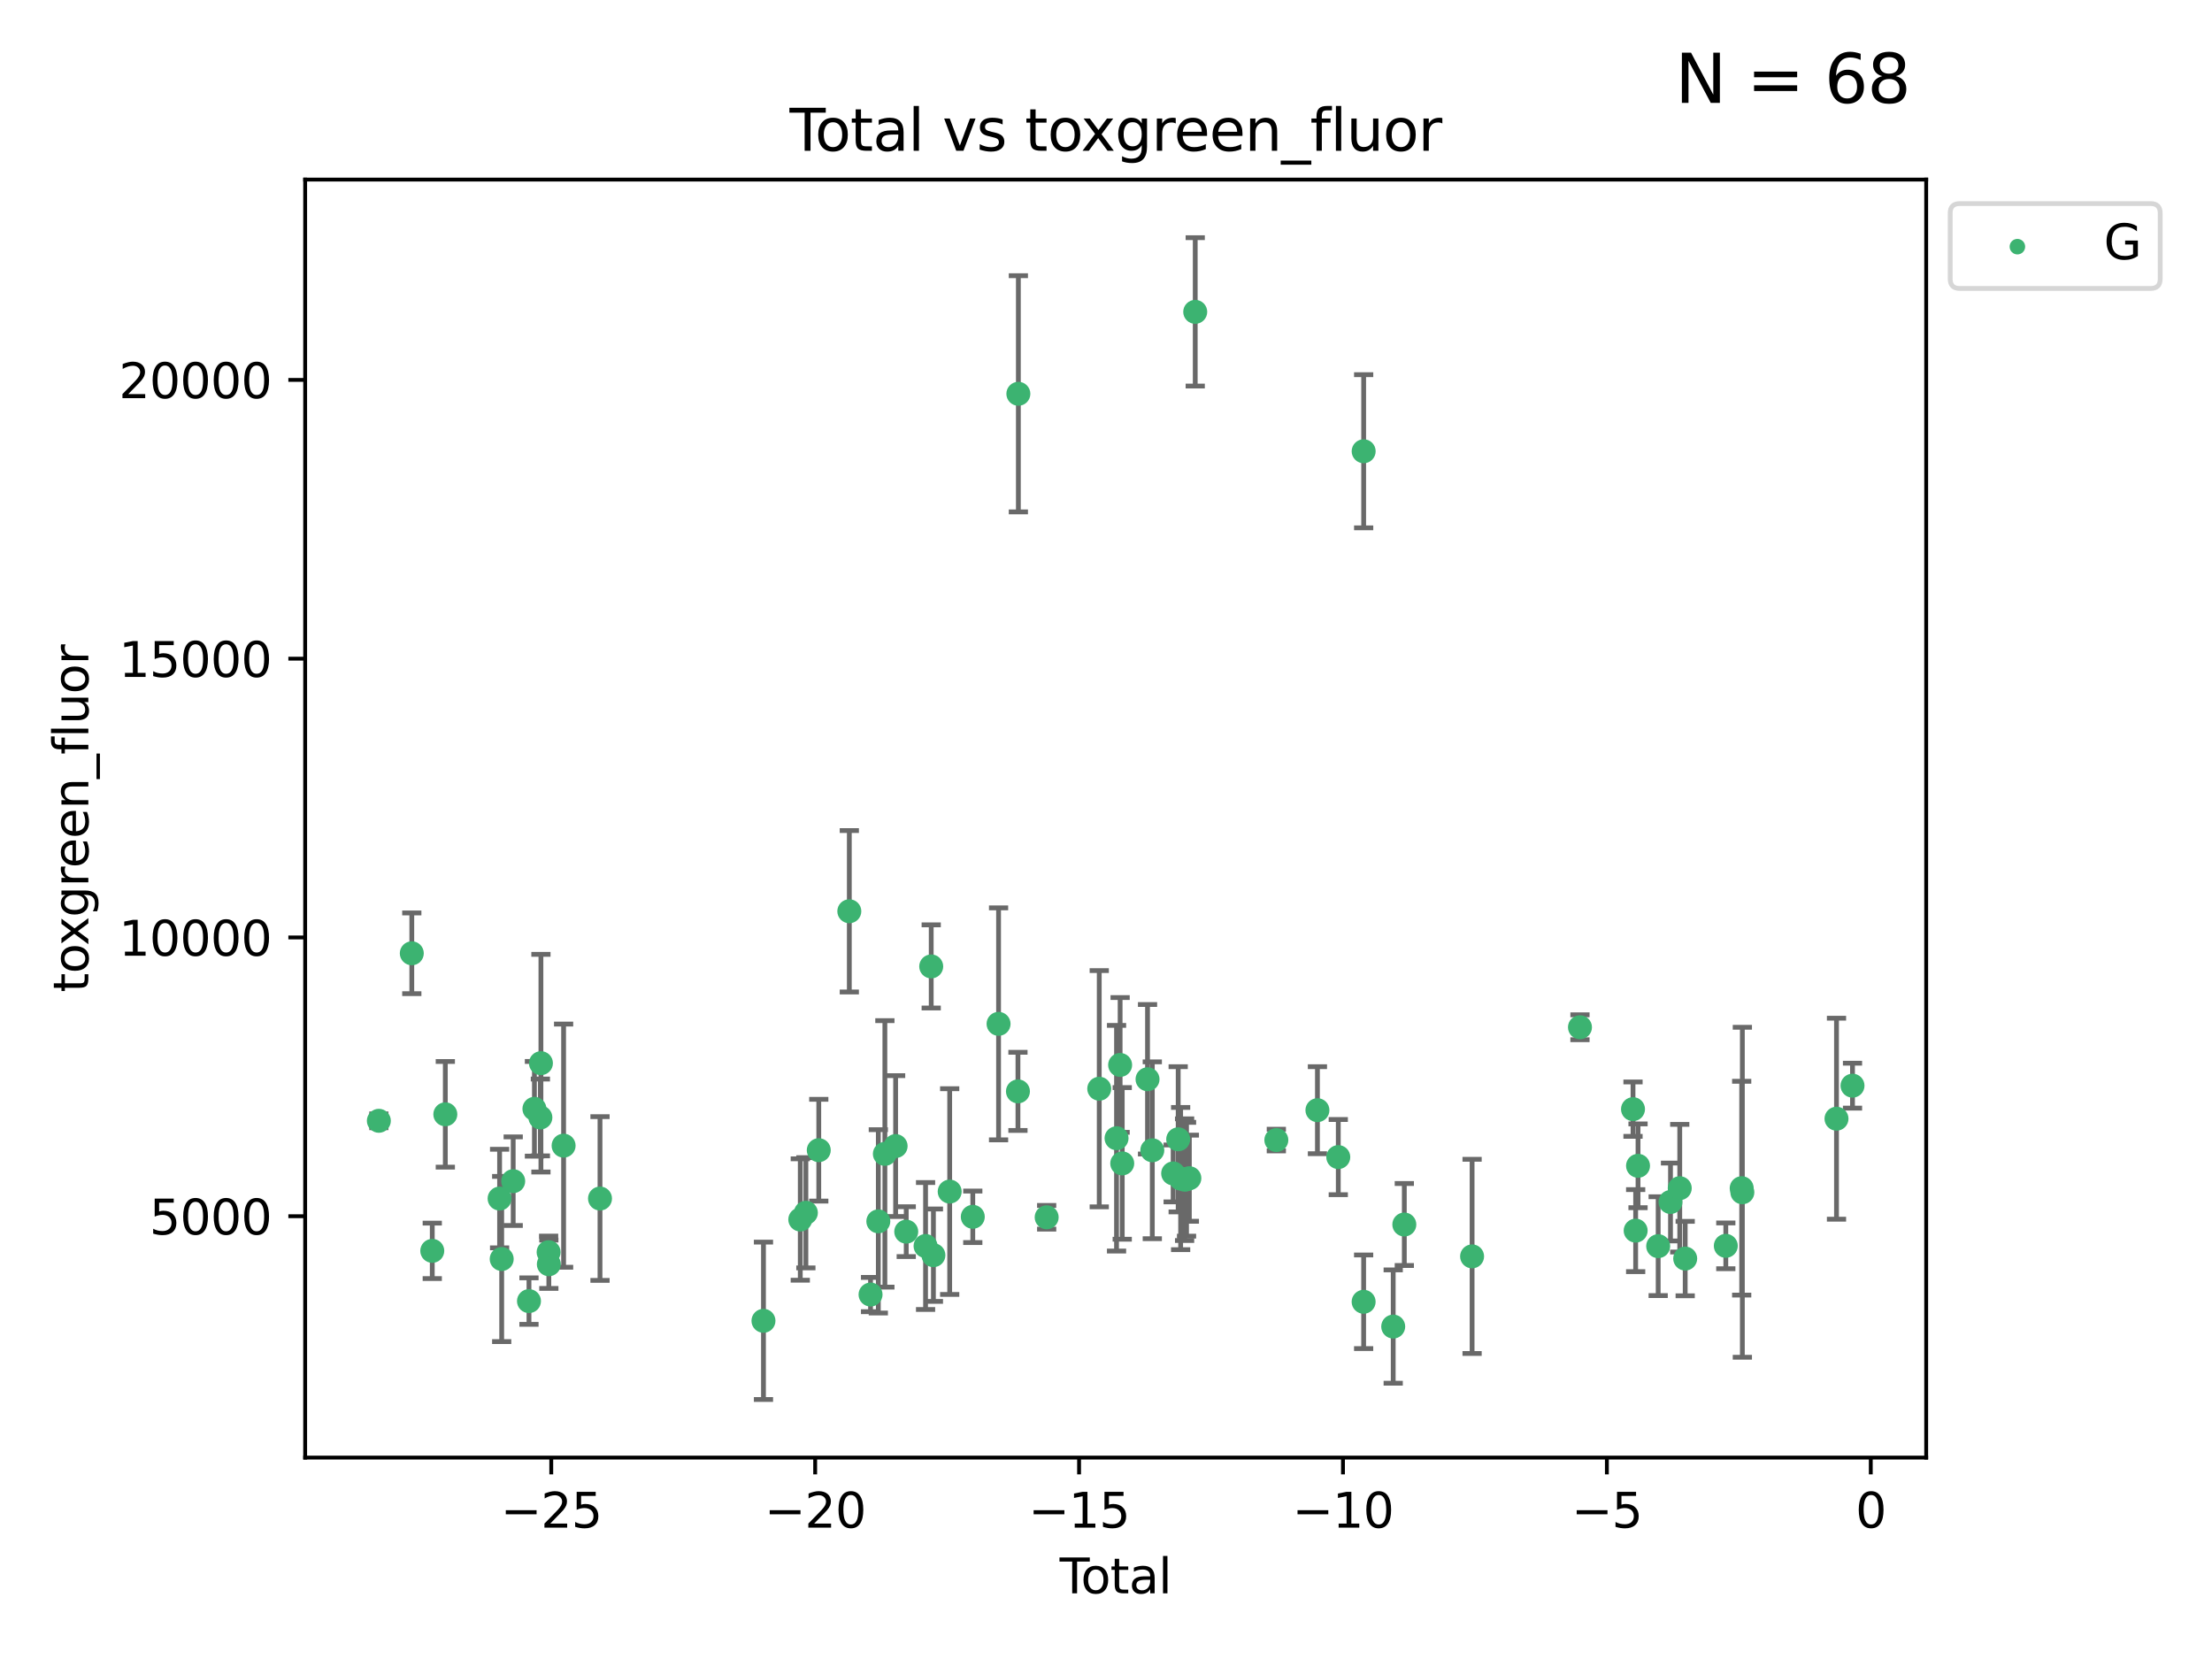 <?xml version="1.0" encoding="utf-8" standalone="no"?>
<!DOCTYPE svg PUBLIC "-//W3C//DTD SVG 1.1//EN"
  "http://www.w3.org/Graphics/SVG/1.1/DTD/svg11.dtd">
<svg xmlns:xlink="http://www.w3.org/1999/xlink" width="460.8pt" height="345.6pt" viewBox="0 0 460.8 345.6" xmlns="http://www.w3.org/2000/svg" version="1.1">
 <defs>
  <style type="text/css">*{stroke-linejoin: round; stroke-linecap: butt}</style>
 </defs>
 <g id="figure_1">
  <g id="patch_1">
   <path d="M 0 345.6 
L 460.8 345.6 
L 460.8 0 
L 0 0 
z
" style="fill: #ffffff"/>
  </g>
  <g id="axes_1">
   <g id="patch_2">
    <path d="M 63.571 303.64 
L 401.26 303.64 
L 401.26 37.411 
L 63.571 37.411 
z
" style="fill: #ffffff"/>
   </g>
   <g id="PathCollection_1">
    <defs>
     <path id="mf74f3be7fa" d="M 0 1.118 
C 0.297 1.118 0.581 1 0.791 0.791 
C 1 0.581 1.118 0.297 1.118 0 
C 1.118 -0.297 1 -0.581 0.791 -0.791 
C 0.581 -1 0.297 -1.118 0 -1.118 
C -0.297 -1.118 -0.581 -1 -0.791 -0.791 
C -1 -0.581 -1.118 -0.297 -1.118 0 
C -1.118 0.297 -1 0.581 -0.791 0.791 
C -0.581 1 -0.297 1.118 0 1.118 
z
" style="stroke: #3cb371"/>
    </defs>
    <g clip-path="url(#pb4e3a3fc03)">
     <use xlink:href="#mf74f3be7fa" x="78.921" y="233.482" style="fill: #3cb371; stroke: #3cb371"/>
     <use xlink:href="#mf74f3be7fa" x="85.785" y="198.589" style="fill: #3cb371; stroke: #3cb371"/>
     <use xlink:href="#mf74f3be7fa" x="90.049" y="260.576" style="fill: #3cb371; stroke: #3cb371"/>
     <use xlink:href="#mf74f3be7fa" x="92.769" y="232.132" style="fill: #3cb371; stroke: #3cb371"/>
     <use xlink:href="#mf74f3be7fa" x="104.076" y="249.68" style="fill: #3cb371; stroke: #3cb371"/>
     <use xlink:href="#mf74f3be7fa" x="104.513" y="262.275" style="fill: #3cb371; stroke: #3cb371"/>
     <use xlink:href="#mf74f3be7fa" x="106.91" y="246.059" style="fill: #3cb371; stroke: #3cb371"/>
     <use xlink:href="#mf74f3be7fa" x="110.196" y="271.044" style="fill: #3cb371; stroke: #3cb371"/>
     <use xlink:href="#mf74f3be7fa" x="111.331" y="230.985" style="fill: #3cb371; stroke: #3cb371"/>
     <use xlink:href="#mf74f3be7fa" x="112.572" y="232.789" style="fill: #3cb371; stroke: #3cb371"/>
     <use xlink:href="#mf74f3be7fa" x="112.686" y="221.478" style="fill: #3cb371; stroke: #3cb371"/>
     <use xlink:href="#mf74f3be7fa" x="114.287" y="260.852" style="fill: #3cb371; stroke: #3cb371"/>
     <use xlink:href="#mf74f3be7fa" x="114.333" y="263.367" style="fill: #3cb371; stroke: #3cb371"/>
     <use xlink:href="#mf74f3be7fa" x="117.409" y="238.659" style="fill: #3cb371; stroke: #3cb371"/>
     <use xlink:href="#mf74f3be7fa" x="124.992" y="249.676" style="fill: #3cb371; stroke: #3cb371"/>
     <use xlink:href="#mf74f3be7fa" x="159.045" y="275.148" style="fill: #3cb371; stroke: #3cb371"/>
     <use xlink:href="#mf74f3be7fa" x="166.713" y="254.048" style="fill: #3cb371; stroke: #3cb371"/>
     <use xlink:href="#mf74f3be7fa" x="167.88" y="252.641" style="fill: #3cb371; stroke: #3cb371"/>
     <use xlink:href="#mf74f3be7fa" x="170.565" y="239.605" style="fill: #3cb371; stroke: #3cb371"/>
     <use xlink:href="#mf74f3be7fa" x="176.928" y="189.833" style="fill: #3cb371; stroke: #3cb371"/>
     <use xlink:href="#mf74f3be7fa" x="181.351" y="269.678" style="fill: #3cb371; stroke: #3cb371"/>
     <use xlink:href="#mf74f3be7fa" x="182.971" y="254.428" style="fill: #3cb371; stroke: #3cb371"/>
     <use xlink:href="#mf74f3be7fa" x="184.336" y="240.374" style="fill: #3cb371; stroke: #3cb371"/>
     <use xlink:href="#mf74f3be7fa" x="186.574" y="238.748" style="fill: #3cb371; stroke: #3cb371"/>
     <use xlink:href="#mf74f3be7fa" x="188.787" y="256.574" style="fill: #3cb371; stroke: #3cb371"/>
     <use xlink:href="#mf74f3be7fa" x="192.812" y="259.566" style="fill: #3cb371; stroke: #3cb371"/>
     <use xlink:href="#mf74f3be7fa" x="193.988" y="201.325" style="fill: #3cb371; stroke: #3cb371"/>
     <use xlink:href="#mf74f3be7fa" x="194.447" y="261.478" style="fill: #3cb371; stroke: #3cb371"/>
     <use xlink:href="#mf74f3be7fa" x="197.837" y="248.227" style="fill: #3cb371; stroke: #3cb371"/>
     <use xlink:href="#mf74f3be7fa" x="202.649" y="253.484" style="fill: #3cb371; stroke: #3cb371"/>
     <use xlink:href="#mf74f3be7fa" x="208.019" y="213.288" style="fill: #3cb371; stroke: #3cb371"/>
     <use xlink:href="#mf74f3be7fa" x="212.057" y="227.355" style="fill: #3cb371; stroke: #3cb371"/>
     <use xlink:href="#mf74f3be7fa" x="212.144" y="82.034" style="fill: #3cb371; stroke: #3cb371"/>
     <use xlink:href="#mf74f3be7fa" x="218.04" y="253.586" style="fill: #3cb371; stroke: #3cb371"/>
     <use xlink:href="#mf74f3be7fa" x="228.993" y="226.801" style="fill: #3cb371; stroke: #3cb371"/>
     <use xlink:href="#mf74f3be7fa" x="232.596" y="237.114" style="fill: #3cb371; stroke: #3cb371"/>
     <use xlink:href="#mf74f3be7fa" x="233.343" y="221.848" style="fill: #3cb371; stroke: #3cb371"/>
     <use xlink:href="#mf74f3be7fa" x="233.781" y="242.359" style="fill: #3cb371; stroke: #3cb371"/>
     <use xlink:href="#mf74f3be7fa" x="239.053" y="224.828" style="fill: #3cb371; stroke: #3cb371"/>
     <use xlink:href="#mf74f3be7fa" x="240.046" y="239.626" style="fill: #3cb371; stroke: #3cb371"/>
     <use xlink:href="#mf74f3be7fa" x="244.39" y="244.445" style="fill: #3cb371; stroke: #3cb371"/>
     <use xlink:href="#mf74f3be7fa" x="245.439" y="237.336" style="fill: #3cb371; stroke: #3cb371"/>
     <use xlink:href="#mf74f3be7fa" x="245.949" y="245.516" style="fill: #3cb371; stroke: #3cb371"/>
     <use xlink:href="#mf74f3be7fa" x="246.773" y="245.747" style="fill: #3cb371; stroke: #3cb371"/>
     <use xlink:href="#mf74f3be7fa" x="247.177" y="245.659" style="fill: #3cb371; stroke: #3cb371"/>
     <use xlink:href="#mf74f3be7fa" x="247.765" y="245.441" style="fill: #3cb371; stroke: #3cb371"/>
     <use xlink:href="#mf74f3be7fa" x="248.988" y="64.967" style="fill: #3cb371; stroke: #3cb371"/>
     <use xlink:href="#mf74f3be7fa" x="265.884" y="237.492" style="fill: #3cb371; stroke: #3cb371"/>
     <use xlink:href="#mf74f3be7fa" x="274.445" y="231.271" style="fill: #3cb371; stroke: #3cb371"/>
     <use xlink:href="#mf74f3be7fa" x="278.788" y="241.044" style="fill: #3cb371; stroke: #3cb371"/>
     <use xlink:href="#mf74f3be7fa" x="284.07" y="271.184" style="fill: #3cb371; stroke: #3cb371"/>
     <use xlink:href="#mf74f3be7fa" x="284.076" y="94.006" style="fill: #3cb371; stroke: #3cb371"/>
     <use xlink:href="#mf74f3be7fa" x="290.231" y="276.348" style="fill: #3cb371; stroke: #3cb371"/>
     <use xlink:href="#mf74f3be7fa" x="292.545" y="255.088" style="fill: #3cb371; stroke: #3cb371"/>
     <use xlink:href="#mf74f3be7fa" x="306.664" y="261.727" style="fill: #3cb371; stroke: #3cb371"/>
     <use xlink:href="#mf74f3be7fa" x="329.136" y="213.997" style="fill: #3cb371; stroke: #3cb371"/>
     <use xlink:href="#mf74f3be7fa" x="340.185" y="231.055" style="fill: #3cb371; stroke: #3cb371"/>
     <use xlink:href="#mf74f3be7fa" x="340.737" y="256.363" style="fill: #3cb371; stroke: #3cb371"/>
     <use xlink:href="#mf74f3be7fa" x="341.232" y="242.857" style="fill: #3cb371; stroke: #3cb371"/>
     <use xlink:href="#mf74f3be7fa" x="345.43" y="259.599" style="fill: #3cb371; stroke: #3cb371"/>
     <use xlink:href="#mf74f3be7fa" x="347.996" y="250.396" style="fill: #3cb371; stroke: #3cb371"/>
     <use xlink:href="#mf74f3be7fa" x="349.922" y="247.523" style="fill: #3cb371; stroke: #3cb371"/>
     <use xlink:href="#mf74f3be7fa" x="351.057" y="262.184" style="fill: #3cb371; stroke: #3cb371"/>
     <use xlink:href="#mf74f3be7fa" x="359.517" y="259.531" style="fill: #3cb371; stroke: #3cb371"/>
     <use xlink:href="#mf74f3be7fa" x="362.826" y="247.521" style="fill: #3cb371; stroke: #3cb371"/>
     <use xlink:href="#mf74f3be7fa" x="362.965" y="248.374" style="fill: #3cb371; stroke: #3cb371"/>
     <use xlink:href="#mf74f3be7fa" x="382.576" y="233.046" style="fill: #3cb371; stroke: #3cb371"/>
     <use xlink:href="#mf74f3be7fa" x="385.911" y="226.164" style="fill: #3cb371; stroke: #3cb371"/>
    </g>
   </g>
   <g id="matplotlib.axis_1">
    <g id="xtick_1">
     <g id="line2d_1">
      <defs>
       <path id="m08db22983e" d="M 0 0 
L 0 3.5 
" style="stroke: #000000; stroke-width: 0.8"/>
      </defs>
      <g>
       <use xlink:href="#m08db22983e" x="114.838" y="303.64" style="stroke: #000000; stroke-width: 0.8"/>
      </g>
     </g>
     <g id="text_1">
      <!-- −25 -->
      <g transform="translate(104.285 318.238)scale(0.1 -0.1)">
       <defs>
        <path id="DejaVuSans-2212" d="M 678 2272 
L 4684 2272 
L 4684 1741 
L 678 1741 
L 678 2272 
z
" transform="scale(0.016)"/>
        <path id="DejaVuSans-32" d="M 1228 531 
L 3431 531 
L 3431 0 
L 469 0 
L 469 531 
Q 828 903 1448 1529 
Q 2069 2156 2228 2338 
Q 2531 2678 2651 2914 
Q 2772 3150 2772 3378 
Q 2772 3750 2511 3984 
Q 2250 4219 1831 4219 
Q 1534 4219 1204 4116 
Q 875 4013 500 3803 
L 500 4441 
Q 881 4594 1212 4672 
Q 1544 4750 1819 4750 
Q 2544 4750 2975 4387 
Q 3406 4025 3406 3419 
Q 3406 3131 3298 2873 
Q 3191 2616 2906 2266 
Q 2828 2175 2409 1742 
Q 1991 1309 1228 531 
z
" transform="scale(0.016)"/>
        <path id="DejaVuSans-35" d="M 691 4666 
L 3169 4666 
L 3169 4134 
L 1269 4134 
L 1269 2991 
Q 1406 3038 1543 3061 
Q 1681 3084 1819 3084 
Q 2600 3084 3056 2656 
Q 3513 2228 3513 1497 
Q 3513 744 3044 326 
Q 2575 -91 1722 -91 
Q 1428 -91 1123 -41 
Q 819 9 494 109 
L 494 744 
Q 775 591 1075 516 
Q 1375 441 1709 441 
Q 2250 441 2565 725 
Q 2881 1009 2881 1497 
Q 2881 1984 2565 2268 
Q 2250 2553 1709 2553 
Q 1456 2553 1204 2497 
Q 953 2441 691 2322 
L 691 4666 
z
" transform="scale(0.016)"/>
       </defs>
       <use xlink:href="#DejaVuSans-2212"/>
       <use xlink:href="#DejaVuSans-32" x="83.789"/>
       <use xlink:href="#DejaVuSans-35" x="147.412"/>
      </g>
     </g>
    </g>
    <g id="xtick_2">
     <g id="line2d_2">
      <g>
       <use xlink:href="#m08db22983e" x="169.814" y="303.64" style="stroke: #000000; stroke-width: 0.8"/>
      </g>
     </g>
     <g id="text_2">
      <!-- −20 -->
      <g transform="translate(159.261 318.238)scale(0.1 -0.1)">
       <defs>
        <path id="DejaVuSans-30" d="M 2034 4250 
Q 1547 4250 1301 3770 
Q 1056 3291 1056 2328 
Q 1056 1369 1301 889 
Q 1547 409 2034 409 
Q 2525 409 2770 889 
Q 3016 1369 3016 2328 
Q 3016 3291 2770 3770 
Q 2525 4250 2034 4250 
z
M 2034 4750 
Q 2819 4750 3233 4129 
Q 3647 3509 3647 2328 
Q 3647 1150 3233 529 
Q 2819 -91 2034 -91 
Q 1250 -91 836 529 
Q 422 1150 422 2328 
Q 422 3509 836 4129 
Q 1250 4750 2034 4750 
z
" transform="scale(0.016)"/>
       </defs>
       <use xlink:href="#DejaVuSans-2212"/>
       <use xlink:href="#DejaVuSans-32" x="83.789"/>
       <use xlink:href="#DejaVuSans-30" x="147.412"/>
      </g>
     </g>
    </g>
    <g id="xtick_3">
     <g id="line2d_3">
      <g>
       <use xlink:href="#m08db22983e" x="224.79" y="303.64" style="stroke: #000000; stroke-width: 0.8"/>
      </g>
     </g>
     <g id="text_3">
      <!-- −15 -->
      <g transform="translate(214.237 318.238)scale(0.1 -0.1)">
       <defs>
        <path id="DejaVuSans-31" d="M 794 531 
L 1825 531 
L 1825 4091 
L 703 3866 
L 703 4441 
L 1819 4666 
L 2450 4666 
L 2450 531 
L 3481 531 
L 3481 0 
L 794 0 
L 794 531 
z
" transform="scale(0.016)"/>
       </defs>
       <use xlink:href="#DejaVuSans-2212"/>
       <use xlink:href="#DejaVuSans-31" x="83.789"/>
       <use xlink:href="#DejaVuSans-35" x="147.412"/>
      </g>
     </g>
    </g>
    <g id="xtick_4">
     <g id="line2d_4">
      <g>
       <use xlink:href="#m08db22983e" x="279.766" y="303.64" style="stroke: #000000; stroke-width: 0.8"/>
      </g>
     </g>
     <g id="text_4">
      <!-- −10 -->
      <g transform="translate(269.214 318.238)scale(0.1 -0.1)">
       <use xlink:href="#DejaVuSans-2212"/>
       <use xlink:href="#DejaVuSans-31" x="83.789"/>
       <use xlink:href="#DejaVuSans-30" x="147.412"/>
      </g>
     </g>
    </g>
    <g id="xtick_5">
     <g id="line2d_5">
      <g>
       <use xlink:href="#m08db22983e" x="334.742" y="303.64" style="stroke: #000000; stroke-width: 0.8"/>
      </g>
     </g>
     <g id="text_5">
      <!-- −5 -->
      <g transform="translate(327.371 318.238)scale(0.1 -0.1)">
       <use xlink:href="#DejaVuSans-2212"/>
       <use xlink:href="#DejaVuSans-35" x="83.789"/>
      </g>
     </g>
    </g>
    <g id="xtick_6">
     <g id="line2d_6">
      <g>
       <use xlink:href="#m08db22983e" x="389.718" y="303.64" style="stroke: #000000; stroke-width: 0.8"/>
      </g>
     </g>
     <g id="text_6">
      <!-- 0 -->
      <g transform="translate(386.537 318.238)scale(0.1 -0.1)">
       <use xlink:href="#DejaVuSans-30"/>
      </g>
     </g>
    </g>
    <g id="text_7">
     <!-- Total -->
     <g transform="translate(220.739 331.917)scale(0.1 -0.1)">
      <defs>
       <path id="DejaVuSans-54" d="M -19 4666 
L 3928 4666 
L 3928 4134 
L 2272 4134 
L 2272 0 
L 1638 0 
L 1638 4134 
L -19 4134 
L -19 4666 
z
" transform="scale(0.016)"/>
       <path id="DejaVuSans-6f" d="M 1959 3097 
Q 1497 3097 1228 2736 
Q 959 2375 959 1747 
Q 959 1119 1226 758 
Q 1494 397 1959 397 
Q 2419 397 2687 759 
Q 2956 1122 2956 1747 
Q 2956 2369 2687 2733 
Q 2419 3097 1959 3097 
z
M 1959 3584 
Q 2709 3584 3137 3096 
Q 3566 2609 3566 1747 
Q 3566 888 3137 398 
Q 2709 -91 1959 -91 
Q 1206 -91 779 398 
Q 353 888 353 1747 
Q 353 2609 779 3096 
Q 1206 3584 1959 3584 
z
" transform="scale(0.016)"/>
       <path id="DejaVuSans-74" d="M 1172 4494 
L 1172 3500 
L 2356 3500 
L 2356 3053 
L 1172 3053 
L 1172 1153 
Q 1172 725 1289 603 
Q 1406 481 1766 481 
L 2356 481 
L 2356 0 
L 1766 0 
Q 1100 0 847 248 
Q 594 497 594 1153 
L 594 3053 
L 172 3053 
L 172 3500 
L 594 3500 
L 594 4494 
L 1172 4494 
z
" transform="scale(0.016)"/>
       <path id="DejaVuSans-61" d="M 2194 1759 
Q 1497 1759 1228 1600 
Q 959 1441 959 1056 
Q 959 750 1161 570 
Q 1363 391 1709 391 
Q 2188 391 2477 730 
Q 2766 1069 2766 1631 
L 2766 1759 
L 2194 1759 
z
M 3341 1997 
L 3341 0 
L 2766 0 
L 2766 531 
Q 2569 213 2275 61 
Q 1981 -91 1556 -91 
Q 1019 -91 701 211 
Q 384 513 384 1019 
Q 384 1609 779 1909 
Q 1175 2209 1959 2209 
L 2766 2209 
L 2766 2266 
Q 2766 2663 2505 2880 
Q 2244 3097 1772 3097 
Q 1472 3097 1187 3025 
Q 903 2953 641 2809 
L 641 3341 
Q 956 3463 1253 3523 
Q 1550 3584 1831 3584 
Q 2591 3584 2966 3190 
Q 3341 2797 3341 1997 
z
" transform="scale(0.016)"/>
       <path id="DejaVuSans-6c" d="M 603 4863 
L 1178 4863 
L 1178 0 
L 603 0 
L 603 4863 
z
" transform="scale(0.016)"/>
      </defs>
      <use xlink:href="#DejaVuSans-54"/>
      <use xlink:href="#DejaVuSans-6f" x="44.084"/>
      <use xlink:href="#DejaVuSans-74" x="105.266"/>
      <use xlink:href="#DejaVuSans-61" x="144.475"/>
      <use xlink:href="#DejaVuSans-6c" x="205.754"/>
     </g>
    </g>
   </g>
   <g id="matplotlib.axis_2">
    <g id="ytick_1">
     <g id="line2d_7">
      <defs>
       <path id="m2be996db8b" d="M 0 0 
L -3.5 0 
" style="stroke: #000000; stroke-width: 0.8"/>
      </defs>
      <g>
       <use xlink:href="#m2be996db8b" x="63.571" y="253.36" style="stroke: #000000; stroke-width: 0.8"/>
      </g>
     </g>
     <g id="text_8">
      <!-- 5000 -->
      <g transform="translate(31.121 257.159)scale(0.1 -0.1)">
       <use xlink:href="#DejaVuSans-35"/>
       <use xlink:href="#DejaVuSans-30" x="63.623"/>
       <use xlink:href="#DejaVuSans-30" x="127.246"/>
       <use xlink:href="#DejaVuSans-30" x="190.869"/>
      </g>
     </g>
    </g>
    <g id="ytick_2">
     <g id="line2d_8">
      <g>
       <use xlink:href="#m2be996db8b" x="63.571" y="195.287" style="stroke: #000000; stroke-width: 0.8"/>
      </g>
     </g>
     <g id="text_9">
      <!-- 10000 -->
      <g transform="translate(24.759 199.086)scale(0.1 -0.1)">
       <use xlink:href="#DejaVuSans-31"/>
       <use xlink:href="#DejaVuSans-30" x="63.623"/>
       <use xlink:href="#DejaVuSans-30" x="127.246"/>
       <use xlink:href="#DejaVuSans-30" x="190.869"/>
       <use xlink:href="#DejaVuSans-30" x="254.492"/>
      </g>
     </g>
    </g>
    <g id="ytick_3">
     <g id="line2d_9">
      <g>
       <use xlink:href="#m2be996db8b" x="63.571" y="137.214" style="stroke: #000000; stroke-width: 0.8"/>
      </g>
     </g>
     <g id="text_10">
      <!-- 15000 -->
      <g transform="translate(24.759 141.014)scale(0.1 -0.1)">
       <use xlink:href="#DejaVuSans-31"/>
       <use xlink:href="#DejaVuSans-35" x="63.623"/>
       <use xlink:href="#DejaVuSans-30" x="127.246"/>
       <use xlink:href="#DejaVuSans-30" x="190.869"/>
       <use xlink:href="#DejaVuSans-30" x="254.492"/>
      </g>
     </g>
    </g>
    <g id="ytick_4">
     <g id="line2d_10">
      <g>
       <use xlink:href="#m2be996db8b" x="63.571" y="79.142" style="stroke: #000000; stroke-width: 0.8"/>
      </g>
     </g>
     <g id="text_11">
      <!-- 20000 -->
      <g transform="translate(24.759 82.941)scale(0.1 -0.1)">
       <use xlink:href="#DejaVuSans-32"/>
       <use xlink:href="#DejaVuSans-30" x="63.623"/>
       <use xlink:href="#DejaVuSans-30" x="127.246"/>
       <use xlink:href="#DejaVuSans-30" x="190.869"/>
       <use xlink:href="#DejaVuSans-30" x="254.492"/>
      </g>
     </g>
    </g>
    <g id="text_12">
     <!-- toxgreen_fluor -->
     <g transform="translate(18.401 206.72)rotate(-90)scale(0.1 -0.1)">
      <defs>
       <path id="DejaVuSans-78" d="M 3513 3500 
L 2247 1797 
L 3578 0 
L 2900 0 
L 1881 1375 
L 863 0 
L 184 0 
L 1544 1831 
L 300 3500 
L 978 3500 
L 1906 2253 
L 2834 3500 
L 3513 3500 
z
" transform="scale(0.016)"/>
       <path id="DejaVuSans-67" d="M 2906 1791 
Q 2906 2416 2648 2759 
Q 2391 3103 1925 3103 
Q 1463 3103 1205 2759 
Q 947 2416 947 1791 
Q 947 1169 1205 825 
Q 1463 481 1925 481 
Q 2391 481 2648 825 
Q 2906 1169 2906 1791 
z
M 3481 434 
Q 3481 -459 3084 -895 
Q 2688 -1331 1869 -1331 
Q 1566 -1331 1297 -1286 
Q 1028 -1241 775 -1147 
L 775 -588 
Q 1028 -725 1275 -790 
Q 1522 -856 1778 -856 
Q 2344 -856 2625 -561 
Q 2906 -266 2906 331 
L 2906 616 
Q 2728 306 2450 153 
Q 2172 0 1784 0 
Q 1141 0 747 490 
Q 353 981 353 1791 
Q 353 2603 747 3093 
Q 1141 3584 1784 3584 
Q 2172 3584 2450 3431 
Q 2728 3278 2906 2969 
L 2906 3500 
L 3481 3500 
L 3481 434 
z
" transform="scale(0.016)"/>
       <path id="DejaVuSans-72" d="M 2631 2963 
Q 2534 3019 2420 3045 
Q 2306 3072 2169 3072 
Q 1681 3072 1420 2755 
Q 1159 2438 1159 1844 
L 1159 0 
L 581 0 
L 581 3500 
L 1159 3500 
L 1159 2956 
Q 1341 3275 1631 3429 
Q 1922 3584 2338 3584 
Q 2397 3584 2469 3576 
Q 2541 3569 2628 3553 
L 2631 2963 
z
" transform="scale(0.016)"/>
       <path id="DejaVuSans-65" d="M 3597 1894 
L 3597 1613 
L 953 1613 
Q 991 1019 1311 708 
Q 1631 397 2203 397 
Q 2534 397 2845 478 
Q 3156 559 3463 722 
L 3463 178 
Q 3153 47 2828 -22 
Q 2503 -91 2169 -91 
Q 1331 -91 842 396 
Q 353 884 353 1716 
Q 353 2575 817 3079 
Q 1281 3584 2069 3584 
Q 2775 3584 3186 3129 
Q 3597 2675 3597 1894 
z
M 3022 2063 
Q 3016 2534 2758 2815 
Q 2500 3097 2075 3097 
Q 1594 3097 1305 2825 
Q 1016 2553 972 2059 
L 3022 2063 
z
" transform="scale(0.016)"/>
       <path id="DejaVuSans-6e" d="M 3513 2113 
L 3513 0 
L 2938 0 
L 2938 2094 
Q 2938 2591 2744 2837 
Q 2550 3084 2163 3084 
Q 1697 3084 1428 2787 
Q 1159 2491 1159 1978 
L 1159 0 
L 581 0 
L 581 3500 
L 1159 3500 
L 1159 2956 
Q 1366 3272 1645 3428 
Q 1925 3584 2291 3584 
Q 2894 3584 3203 3211 
Q 3513 2838 3513 2113 
z
" transform="scale(0.016)"/>
       <path id="DejaVuSans-5f" d="M 3263 -1063 
L 3263 -1509 
L -63 -1509 
L -63 -1063 
L 3263 -1063 
z
" transform="scale(0.016)"/>
       <path id="DejaVuSans-66" d="M 2375 4863 
L 2375 4384 
L 1825 4384 
Q 1516 4384 1395 4259 
Q 1275 4134 1275 3809 
L 1275 3500 
L 2222 3500 
L 2222 3053 
L 1275 3053 
L 1275 0 
L 697 0 
L 697 3053 
L 147 3053 
L 147 3500 
L 697 3500 
L 697 3744 
Q 697 4328 969 4595 
Q 1241 4863 1831 4863 
L 2375 4863 
z
" transform="scale(0.016)"/>
       <path id="DejaVuSans-75" d="M 544 1381 
L 544 3500 
L 1119 3500 
L 1119 1403 
Q 1119 906 1312 657 
Q 1506 409 1894 409 
Q 2359 409 2629 706 
Q 2900 1003 2900 1516 
L 2900 3500 
L 3475 3500 
L 3475 0 
L 2900 0 
L 2900 538 
Q 2691 219 2414 64 
Q 2138 -91 1772 -91 
Q 1169 -91 856 284 
Q 544 659 544 1381 
z
M 1991 3584 
L 1991 3584 
z
" transform="scale(0.016)"/>
      </defs>
      <use xlink:href="#DejaVuSans-74"/>
      <use xlink:href="#DejaVuSans-6f" x="39.209"/>
      <use xlink:href="#DejaVuSans-78" x="97.266"/>
      <use xlink:href="#DejaVuSans-67" x="156.445"/>
      <use xlink:href="#DejaVuSans-72" x="219.922"/>
      <use xlink:href="#DejaVuSans-65" x="258.785"/>
      <use xlink:href="#DejaVuSans-65" x="320.309"/>
      <use xlink:href="#DejaVuSans-6e" x="381.832"/>
      <use xlink:href="#DejaVuSans-5f" x="445.211"/>
      <use xlink:href="#DejaVuSans-66" x="495.211"/>
      <use xlink:href="#DejaVuSans-6c" x="530.416"/>
      <use xlink:href="#DejaVuSans-75" x="558.199"/>
      <use xlink:href="#DejaVuSans-6f" x="621.578"/>
      <use xlink:href="#DejaVuSans-72" x="682.76"/>
     </g>
    </g>
   </g>
   <g id="LineCollection_1">
    <path d="M 78.921 234.926 
L 78.921 232.037 
" clip-path="url(#pb4e3a3fc03)" style="fill: none; stroke: #696969"/>
    <path d="M 85.785 206.994 
L 85.785 190.183 
" clip-path="url(#pb4e3a3fc03)" style="fill: none; stroke: #696969"/>
    <path d="M 90.049 266.352 
L 90.049 254.8 
" clip-path="url(#pb4e3a3fc03)" style="fill: none; stroke: #696969"/>
    <path d="M 92.769 243.133 
L 92.769 221.132 
" clip-path="url(#pb4e3a3fc03)" style="fill: none; stroke: #696969"/>
    <path d="M 104.076 259.95 
L 104.076 239.41 
" clip-path="url(#pb4e3a3fc03)" style="fill: none; stroke: #696969"/>
    <path d="M 104.513 279.48 
L 104.513 245.069 
" clip-path="url(#pb4e3a3fc03)" style="fill: none; stroke: #696969"/>
    <path d="M 106.91 255.286 
L 106.91 236.832 
" clip-path="url(#pb4e3a3fc03)" style="fill: none; stroke: #696969"/>
    <path d="M 110.196 275.884 
L 110.196 266.205 
" clip-path="url(#pb4e3a3fc03)" style="fill: none; stroke: #696969"/>
    <path d="M 111.331 240.846 
L 111.331 221.123 
" clip-path="url(#pb4e3a3fc03)" style="fill: none; stroke: #696969"/>
    <path d="M 112.572 240.792 
L 112.572 224.785 
" clip-path="url(#pb4e3a3fc03)" style="fill: none; stroke: #696969"/>
    <path d="M 112.686 244.149 
L 112.686 198.806 
" clip-path="url(#pb4e3a3fc03)" style="fill: none; stroke: #696969"/>
    <path d="M 114.287 264.204 
L 114.287 257.5 
" clip-path="url(#pb4e3a3fc03)" style="fill: none; stroke: #696969"/>
    <path d="M 114.333 268.398 
L 114.333 258.336 
" clip-path="url(#pb4e3a3fc03)" style="fill: none; stroke: #696969"/>
    <path d="M 117.409 263.987 
L 117.409 213.332 
" clip-path="url(#pb4e3a3fc03)" style="fill: none; stroke: #696969"/>
    <path d="M 124.992 266.733 
L 124.992 232.618 
" clip-path="url(#pb4e3a3fc03)" style="fill: none; stroke: #696969"/>
    <path d="M 159.045 291.539 
L 159.045 258.758 
" clip-path="url(#pb4e3a3fc03)" style="fill: none; stroke: #696969"/>
    <path d="M 166.713 266.69 
L 166.713 241.405 
" clip-path="url(#pb4e3a3fc03)" style="fill: none; stroke: #696969"/>
    <path d="M 167.88 264.126 
L 167.88 241.156 
" clip-path="url(#pb4e3a3fc03)" style="fill: none; stroke: #696969"/>
    <path d="M 170.565 250.208 
L 170.565 229.002 
" clip-path="url(#pb4e3a3fc03)" style="fill: none; stroke: #696969"/>
    <path d="M 176.928 206.647 
L 176.928 173.02 
" clip-path="url(#pb4e3a3fc03)" style="fill: none; stroke: #696969"/>
    <path d="M 181.351 273.247 
L 181.351 266.109 
" clip-path="url(#pb4e3a3fc03)" style="fill: none; stroke: #696969"/>
    <path d="M 182.971 273.524 
L 182.971 235.332 
" clip-path="url(#pb4e3a3fc03)" style="fill: none; stroke: #696969"/>
    <path d="M 184.336 268.128 
L 184.336 212.621 
" clip-path="url(#pb4e3a3fc03)" style="fill: none; stroke: #696969"/>
    <path d="M 186.574 253.422 
L 186.574 224.074 
" clip-path="url(#pb4e3a3fc03)" style="fill: none; stroke: #696969"/>
    <path d="M 188.787 261.766 
L 188.787 251.381 
" clip-path="url(#pb4e3a3fc03)" style="fill: none; stroke: #696969"/>
    <path d="M 192.812 272.787 
L 192.812 246.345 
" clip-path="url(#pb4e3a3fc03)" style="fill: none; stroke: #696969"/>
    <path d="M 193.988 209.985 
L 193.988 192.665 
" clip-path="url(#pb4e3a3fc03)" style="fill: none; stroke: #696969"/>
    <path d="M 194.447 271.103 
L 194.447 251.854 
" clip-path="url(#pb4e3a3fc03)" style="fill: none; stroke: #696969"/>
    <path d="M 197.837 269.655 
L 197.837 226.8 
" clip-path="url(#pb4e3a3fc03)" style="fill: none; stroke: #696969"/>
    <path d="M 202.649 258.847 
L 202.649 248.121 
" clip-path="url(#pb4e3a3fc03)" style="fill: none; stroke: #696969"/>
    <path d="M 208.019 237.453 
L 208.019 189.124 
" clip-path="url(#pb4e3a3fc03)" style="fill: none; stroke: #696969"/>
    <path d="M 212.057 235.496 
L 212.057 219.213 
" clip-path="url(#pb4e3a3fc03)" style="fill: none; stroke: #696969"/>
    <path d="M 212.144 106.635 
L 212.144 57.433 
" clip-path="url(#pb4e3a3fc03)" style="fill: none; stroke: #696969"/>
    <path d="M 218.04 256.053 
L 218.04 251.119 
" clip-path="url(#pb4e3a3fc03)" style="fill: none; stroke: #696969"/>
    <path d="M 228.993 251.409 
L 228.993 202.193 
" clip-path="url(#pb4e3a3fc03)" style="fill: none; stroke: #696969"/>
    <path d="M 232.596 260.618 
L 232.596 213.61 
" clip-path="url(#pb4e3a3fc03)" style="fill: none; stroke: #696969"/>
    <path d="M 233.343 235.889 
L 233.343 207.808 
" clip-path="url(#pb4e3a3fc03)" style="fill: none; stroke: #696969"/>
    <path d="M 233.781 258.152 
L 233.781 226.566 
" clip-path="url(#pb4e3a3fc03)" style="fill: none; stroke: #696969"/>
    <path d="M 239.053 240.398 
L 239.053 209.258 
" clip-path="url(#pb4e3a3fc03)" style="fill: none; stroke: #696969"/>
    <path d="M 240.046 258.046 
L 240.046 221.206 
" clip-path="url(#pb4e3a3fc03)" style="fill: none; stroke: #696969"/>
    <path d="M 244.39 250.373 
L 244.39 238.518 
" clip-path="url(#pb4e3a3fc03)" style="fill: none; stroke: #696969"/>
    <path d="M 245.439 252.46 
L 245.439 222.212 
" clip-path="url(#pb4e3a3fc03)" style="fill: none; stroke: #696969"/>
    <path d="M 245.949 260.33 
L 245.949 230.703 
" clip-path="url(#pb4e3a3fc03)" style="fill: none; stroke: #696969"/>
    <path d="M 246.773 258.42 
L 246.773 233.075 
" clip-path="url(#pb4e3a3fc03)" style="fill: none; stroke: #696969"/>
    <path d="M 247.177 257.517 
L 247.177 233.802 
" clip-path="url(#pb4e3a3fc03)" style="fill: none; stroke: #696969"/>
    <path d="M 247.765 254.412 
L 247.765 236.471 
" clip-path="url(#pb4e3a3fc03)" style="fill: none; stroke: #696969"/>
    <path d="M 248.988 80.422 
L 248.988 49.513 
" clip-path="url(#pb4e3a3fc03)" style="fill: none; stroke: #696969"/>
    <path d="M 265.884 239.749 
L 265.884 235.235 
" clip-path="url(#pb4e3a3fc03)" style="fill: none; stroke: #696969"/>
    <path d="M 274.445 240.335 
L 274.445 222.207 
" clip-path="url(#pb4e3a3fc03)" style="fill: none; stroke: #696969"/>
    <path d="M 278.788 248.874 
L 278.788 233.214 
" clip-path="url(#pb4e3a3fc03)" style="fill: none; stroke: #696969"/>
    <path d="M 284.07 280.938 
L 284.07 261.43 
" clip-path="url(#pb4e3a3fc03)" style="fill: none; stroke: #696969"/>
    <path d="M 284.076 109.96 
L 284.076 78.052 
" clip-path="url(#pb4e3a3fc03)" style="fill: none; stroke: #696969"/>
    <path d="M 290.231 288.149 
L 290.231 264.546 
" clip-path="url(#pb4e3a3fc03)" style="fill: none; stroke: #696969"/>
    <path d="M 292.545 263.627 
L 292.545 246.548 
" clip-path="url(#pb4e3a3fc03)" style="fill: none; stroke: #696969"/>
    <path d="M 306.664 281.953 
L 306.664 241.502 
" clip-path="url(#pb4e3a3fc03)" style="fill: none; stroke: #696969"/>
    <path d="M 329.136 216.593 
L 329.136 211.402 
" clip-path="url(#pb4e3a3fc03)" style="fill: none; stroke: #696969"/>
    <path d="M 340.185 236.719 
L 340.185 225.392 
" clip-path="url(#pb4e3a3fc03)" style="fill: none; stroke: #696969"/>
    <path d="M 340.737 264.905 
L 340.737 247.82 
" clip-path="url(#pb4e3a3fc03)" style="fill: none; stroke: #696969"/>
    <path d="M 341.232 251.584 
L 341.232 234.131 
" clip-path="url(#pb4e3a3fc03)" style="fill: none; stroke: #696969"/>
    <path d="M 345.43 269.895 
L 345.43 249.303 
" clip-path="url(#pb4e3a3fc03)" style="fill: none; stroke: #696969"/>
    <path d="M 347.996 258.505 
L 347.996 242.287 
" clip-path="url(#pb4e3a3fc03)" style="fill: none; stroke: #696969"/>
    <path d="M 349.922 260.821 
L 349.922 234.225 
" clip-path="url(#pb4e3a3fc03)" style="fill: none; stroke: #696969"/>
    <path d="M 351.057 269.935 
L 351.057 254.432 
" clip-path="url(#pb4e3a3fc03)" style="fill: none; stroke: #696969"/>
    <path d="M 359.517 264.298 
L 359.517 254.764 
" clip-path="url(#pb4e3a3fc03)" style="fill: none; stroke: #696969"/>
    <path d="M 362.826 269.792 
L 362.826 225.25 
" clip-path="url(#pb4e3a3fc03)" style="fill: none; stroke: #696969"/>
    <path d="M 362.965 282.744 
L 362.965 214.005 
" clip-path="url(#pb4e3a3fc03)" style="fill: none; stroke: #696969"/>
    <path d="M 382.576 253.979 
L 382.576 212.113 
" clip-path="url(#pb4e3a3fc03)" style="fill: none; stroke: #696969"/>
    <path d="M 385.911 230.841 
L 385.911 221.487 
" clip-path="url(#pb4e3a3fc03)" style="fill: none; stroke: #696969"/>
   </g>
   <g id="line2d_11">
    <defs>
     <path id="md621a2b8b1" d="M 2 0 
L -2 -0 
" style="stroke: #696969"/>
    </defs>
    <g clip-path="url(#pb4e3a3fc03)">
     <use xlink:href="#md621a2b8b1" x="78.921" y="234.926" style="fill: #696969; stroke: #696969"/>
     <use xlink:href="#md621a2b8b1" x="85.785" y="206.994" style="fill: #696969; stroke: #696969"/>
     <use xlink:href="#md621a2b8b1" x="90.049" y="266.352" style="fill: #696969; stroke: #696969"/>
     <use xlink:href="#md621a2b8b1" x="92.769" y="243.133" style="fill: #696969; stroke: #696969"/>
     <use xlink:href="#md621a2b8b1" x="104.076" y="259.95" style="fill: #696969; stroke: #696969"/>
     <use xlink:href="#md621a2b8b1" x="104.513" y="279.48" style="fill: #696969; stroke: #696969"/>
     <use xlink:href="#md621a2b8b1" x="106.91" y="255.286" style="fill: #696969; stroke: #696969"/>
     <use xlink:href="#md621a2b8b1" x="110.196" y="275.884" style="fill: #696969; stroke: #696969"/>
     <use xlink:href="#md621a2b8b1" x="111.331" y="240.846" style="fill: #696969; stroke: #696969"/>
     <use xlink:href="#md621a2b8b1" x="112.572" y="240.792" style="fill: #696969; stroke: #696969"/>
     <use xlink:href="#md621a2b8b1" x="112.686" y="244.149" style="fill: #696969; stroke: #696969"/>
     <use xlink:href="#md621a2b8b1" x="114.287" y="264.204" style="fill: #696969; stroke: #696969"/>
     <use xlink:href="#md621a2b8b1" x="114.333" y="268.398" style="fill: #696969; stroke: #696969"/>
     <use xlink:href="#md621a2b8b1" x="117.409" y="263.987" style="fill: #696969; stroke: #696969"/>
     <use xlink:href="#md621a2b8b1" x="124.992" y="266.733" style="fill: #696969; stroke: #696969"/>
     <use xlink:href="#md621a2b8b1" x="159.045" y="291.539" style="fill: #696969; stroke: #696969"/>
     <use xlink:href="#md621a2b8b1" x="166.713" y="266.69" style="fill: #696969; stroke: #696969"/>
     <use xlink:href="#md621a2b8b1" x="167.88" y="264.126" style="fill: #696969; stroke: #696969"/>
     <use xlink:href="#md621a2b8b1" x="170.565" y="250.208" style="fill: #696969; stroke: #696969"/>
     <use xlink:href="#md621a2b8b1" x="176.928" y="206.647" style="fill: #696969; stroke: #696969"/>
     <use xlink:href="#md621a2b8b1" x="181.351" y="273.247" style="fill: #696969; stroke: #696969"/>
     <use xlink:href="#md621a2b8b1" x="182.971" y="273.524" style="fill: #696969; stroke: #696969"/>
     <use xlink:href="#md621a2b8b1" x="184.336" y="268.128" style="fill: #696969; stroke: #696969"/>
     <use xlink:href="#md621a2b8b1" x="186.574" y="253.422" style="fill: #696969; stroke: #696969"/>
     <use xlink:href="#md621a2b8b1" x="188.787" y="261.766" style="fill: #696969; stroke: #696969"/>
     <use xlink:href="#md621a2b8b1" x="192.812" y="272.787" style="fill: #696969; stroke: #696969"/>
     <use xlink:href="#md621a2b8b1" x="193.988" y="209.985" style="fill: #696969; stroke: #696969"/>
     <use xlink:href="#md621a2b8b1" x="194.447" y="271.103" style="fill: #696969; stroke: #696969"/>
     <use xlink:href="#md621a2b8b1" x="197.837" y="269.655" style="fill: #696969; stroke: #696969"/>
     <use xlink:href="#md621a2b8b1" x="202.649" y="258.847" style="fill: #696969; stroke: #696969"/>
     <use xlink:href="#md621a2b8b1" x="208.019" y="237.453" style="fill: #696969; stroke: #696969"/>
     <use xlink:href="#md621a2b8b1" x="212.057" y="235.496" style="fill: #696969; stroke: #696969"/>
     <use xlink:href="#md621a2b8b1" x="212.144" y="106.635" style="fill: #696969; stroke: #696969"/>
     <use xlink:href="#md621a2b8b1" x="218.04" y="256.053" style="fill: #696969; stroke: #696969"/>
     <use xlink:href="#md621a2b8b1" x="228.993" y="251.409" style="fill: #696969; stroke: #696969"/>
     <use xlink:href="#md621a2b8b1" x="232.596" y="260.618" style="fill: #696969; stroke: #696969"/>
     <use xlink:href="#md621a2b8b1" x="233.343" y="235.889" style="fill: #696969; stroke: #696969"/>
     <use xlink:href="#md621a2b8b1" x="233.781" y="258.152" style="fill: #696969; stroke: #696969"/>
     <use xlink:href="#md621a2b8b1" x="239.053" y="240.398" style="fill: #696969; stroke: #696969"/>
     <use xlink:href="#md621a2b8b1" x="240.046" y="258.046" style="fill: #696969; stroke: #696969"/>
     <use xlink:href="#md621a2b8b1" x="244.39" y="250.373" style="fill: #696969; stroke: #696969"/>
     <use xlink:href="#md621a2b8b1" x="245.439" y="252.46" style="fill: #696969; stroke: #696969"/>
     <use xlink:href="#md621a2b8b1" x="245.949" y="260.33" style="fill: #696969; stroke: #696969"/>
     <use xlink:href="#md621a2b8b1" x="246.773" y="258.42" style="fill: #696969; stroke: #696969"/>
     <use xlink:href="#md621a2b8b1" x="247.177" y="257.517" style="fill: #696969; stroke: #696969"/>
     <use xlink:href="#md621a2b8b1" x="247.765" y="254.412" style="fill: #696969; stroke: #696969"/>
     <use xlink:href="#md621a2b8b1" x="248.988" y="80.422" style="fill: #696969; stroke: #696969"/>
     <use xlink:href="#md621a2b8b1" x="265.884" y="239.749" style="fill: #696969; stroke: #696969"/>
     <use xlink:href="#md621a2b8b1" x="274.445" y="240.335" style="fill: #696969; stroke: #696969"/>
     <use xlink:href="#md621a2b8b1" x="278.788" y="248.874" style="fill: #696969; stroke: #696969"/>
     <use xlink:href="#md621a2b8b1" x="284.07" y="280.938" style="fill: #696969; stroke: #696969"/>
     <use xlink:href="#md621a2b8b1" x="284.076" y="109.96" style="fill: #696969; stroke: #696969"/>
     <use xlink:href="#md621a2b8b1" x="290.231" y="288.149" style="fill: #696969; stroke: #696969"/>
     <use xlink:href="#md621a2b8b1" x="292.545" y="263.627" style="fill: #696969; stroke: #696969"/>
     <use xlink:href="#md621a2b8b1" x="306.664" y="281.953" style="fill: #696969; stroke: #696969"/>
     <use xlink:href="#md621a2b8b1" x="329.136" y="216.593" style="fill: #696969; stroke: #696969"/>
     <use xlink:href="#md621a2b8b1" x="340.185" y="236.719" style="fill: #696969; stroke: #696969"/>
     <use xlink:href="#md621a2b8b1" x="340.737" y="264.905" style="fill: #696969; stroke: #696969"/>
     <use xlink:href="#md621a2b8b1" x="341.232" y="251.584" style="fill: #696969; stroke: #696969"/>
     <use xlink:href="#md621a2b8b1" x="345.43" y="269.895" style="fill: #696969; stroke: #696969"/>
     <use xlink:href="#md621a2b8b1" x="347.996" y="258.505" style="fill: #696969; stroke: #696969"/>
     <use xlink:href="#md621a2b8b1" x="349.922" y="260.821" style="fill: #696969; stroke: #696969"/>
     <use xlink:href="#md621a2b8b1" x="351.057" y="269.935" style="fill: #696969; stroke: #696969"/>
     <use xlink:href="#md621a2b8b1" x="359.517" y="264.298" style="fill: #696969; stroke: #696969"/>
     <use xlink:href="#md621a2b8b1" x="362.826" y="269.792" style="fill: #696969; stroke: #696969"/>
     <use xlink:href="#md621a2b8b1" x="362.965" y="282.744" style="fill: #696969; stroke: #696969"/>
     <use xlink:href="#md621a2b8b1" x="382.576" y="253.979" style="fill: #696969; stroke: #696969"/>
     <use xlink:href="#md621a2b8b1" x="385.911" y="230.841" style="fill: #696969; stroke: #696969"/>
    </g>
   </g>
   <g id="line2d_12">
    <g clip-path="url(#pb4e3a3fc03)">
     <use xlink:href="#md621a2b8b1" x="78.921" y="232.037" style="fill: #696969; stroke: #696969"/>
     <use xlink:href="#md621a2b8b1" x="85.785" y="190.183" style="fill: #696969; stroke: #696969"/>
     <use xlink:href="#md621a2b8b1" x="90.049" y="254.8" style="fill: #696969; stroke: #696969"/>
     <use xlink:href="#md621a2b8b1" x="92.769" y="221.132" style="fill: #696969; stroke: #696969"/>
     <use xlink:href="#md621a2b8b1" x="104.076" y="239.41" style="fill: #696969; stroke: #696969"/>
     <use xlink:href="#md621a2b8b1" x="104.513" y="245.069" style="fill: #696969; stroke: #696969"/>
     <use xlink:href="#md621a2b8b1" x="106.91" y="236.832" style="fill: #696969; stroke: #696969"/>
     <use xlink:href="#md621a2b8b1" x="110.196" y="266.205" style="fill: #696969; stroke: #696969"/>
     <use xlink:href="#md621a2b8b1" x="111.331" y="221.123" style="fill: #696969; stroke: #696969"/>
     <use xlink:href="#md621a2b8b1" x="112.572" y="224.785" style="fill: #696969; stroke: #696969"/>
     <use xlink:href="#md621a2b8b1" x="112.686" y="198.806" style="fill: #696969; stroke: #696969"/>
     <use xlink:href="#md621a2b8b1" x="114.287" y="257.5" style="fill: #696969; stroke: #696969"/>
     <use xlink:href="#md621a2b8b1" x="114.333" y="258.336" style="fill: #696969; stroke: #696969"/>
     <use xlink:href="#md621a2b8b1" x="117.409" y="213.332" style="fill: #696969; stroke: #696969"/>
     <use xlink:href="#md621a2b8b1" x="124.992" y="232.618" style="fill: #696969; stroke: #696969"/>
     <use xlink:href="#md621a2b8b1" x="159.045" y="258.758" style="fill: #696969; stroke: #696969"/>
     <use xlink:href="#md621a2b8b1" x="166.713" y="241.405" style="fill: #696969; stroke: #696969"/>
     <use xlink:href="#md621a2b8b1" x="167.88" y="241.156" style="fill: #696969; stroke: #696969"/>
     <use xlink:href="#md621a2b8b1" x="170.565" y="229.002" style="fill: #696969; stroke: #696969"/>
     <use xlink:href="#md621a2b8b1" x="176.928" y="173.02" style="fill: #696969; stroke: #696969"/>
     <use xlink:href="#md621a2b8b1" x="181.351" y="266.109" style="fill: #696969; stroke: #696969"/>
     <use xlink:href="#md621a2b8b1" x="182.971" y="235.332" style="fill: #696969; stroke: #696969"/>
     <use xlink:href="#md621a2b8b1" x="184.336" y="212.621" style="fill: #696969; stroke: #696969"/>
     <use xlink:href="#md621a2b8b1" x="186.574" y="224.074" style="fill: #696969; stroke: #696969"/>
     <use xlink:href="#md621a2b8b1" x="188.787" y="251.381" style="fill: #696969; stroke: #696969"/>
     <use xlink:href="#md621a2b8b1" x="192.812" y="246.345" style="fill: #696969; stroke: #696969"/>
     <use xlink:href="#md621a2b8b1" x="193.988" y="192.665" style="fill: #696969; stroke: #696969"/>
     <use xlink:href="#md621a2b8b1" x="194.447" y="251.854" style="fill: #696969; stroke: #696969"/>
     <use xlink:href="#md621a2b8b1" x="197.837" y="226.8" style="fill: #696969; stroke: #696969"/>
     <use xlink:href="#md621a2b8b1" x="202.649" y="248.121" style="fill: #696969; stroke: #696969"/>
     <use xlink:href="#md621a2b8b1" x="208.019" y="189.124" style="fill: #696969; stroke: #696969"/>
     <use xlink:href="#md621a2b8b1" x="212.057" y="219.213" style="fill: #696969; stroke: #696969"/>
     <use xlink:href="#md621a2b8b1" x="212.144" y="57.433" style="fill: #696969; stroke: #696969"/>
     <use xlink:href="#md621a2b8b1" x="218.04" y="251.119" style="fill: #696969; stroke: #696969"/>
     <use xlink:href="#md621a2b8b1" x="228.993" y="202.193" style="fill: #696969; stroke: #696969"/>
     <use xlink:href="#md621a2b8b1" x="232.596" y="213.61" style="fill: #696969; stroke: #696969"/>
     <use xlink:href="#md621a2b8b1" x="233.343" y="207.808" style="fill: #696969; stroke: #696969"/>
     <use xlink:href="#md621a2b8b1" x="233.781" y="226.566" style="fill: #696969; stroke: #696969"/>
     <use xlink:href="#md621a2b8b1" x="239.053" y="209.258" style="fill: #696969; stroke: #696969"/>
     <use xlink:href="#md621a2b8b1" x="240.046" y="221.206" style="fill: #696969; stroke: #696969"/>
     <use xlink:href="#md621a2b8b1" x="244.39" y="238.518" style="fill: #696969; stroke: #696969"/>
     <use xlink:href="#md621a2b8b1" x="245.439" y="222.212" style="fill: #696969; stroke: #696969"/>
     <use xlink:href="#md621a2b8b1" x="245.949" y="230.703" style="fill: #696969; stroke: #696969"/>
     <use xlink:href="#md621a2b8b1" x="246.773" y="233.075" style="fill: #696969; stroke: #696969"/>
     <use xlink:href="#md621a2b8b1" x="247.177" y="233.802" style="fill: #696969; stroke: #696969"/>
     <use xlink:href="#md621a2b8b1" x="247.765" y="236.471" style="fill: #696969; stroke: #696969"/>
     <use xlink:href="#md621a2b8b1" x="248.988" y="49.513" style="fill: #696969; stroke: #696969"/>
     <use xlink:href="#md621a2b8b1" x="265.884" y="235.235" style="fill: #696969; stroke: #696969"/>
     <use xlink:href="#md621a2b8b1" x="274.445" y="222.207" style="fill: #696969; stroke: #696969"/>
     <use xlink:href="#md621a2b8b1" x="278.788" y="233.214" style="fill: #696969; stroke: #696969"/>
     <use xlink:href="#md621a2b8b1" x="284.07" y="261.43" style="fill: #696969; stroke: #696969"/>
     <use xlink:href="#md621a2b8b1" x="284.076" y="78.052" style="fill: #696969; stroke: #696969"/>
     <use xlink:href="#md621a2b8b1" x="290.231" y="264.546" style="fill: #696969; stroke: #696969"/>
     <use xlink:href="#md621a2b8b1" x="292.545" y="246.548" style="fill: #696969; stroke: #696969"/>
     <use xlink:href="#md621a2b8b1" x="306.664" y="241.502" style="fill: #696969; stroke: #696969"/>
     <use xlink:href="#md621a2b8b1" x="329.136" y="211.402" style="fill: #696969; stroke: #696969"/>
     <use xlink:href="#md621a2b8b1" x="340.185" y="225.392" style="fill: #696969; stroke: #696969"/>
     <use xlink:href="#md621a2b8b1" x="340.737" y="247.82" style="fill: #696969; stroke: #696969"/>
     <use xlink:href="#md621a2b8b1" x="341.232" y="234.131" style="fill: #696969; stroke: #696969"/>
     <use xlink:href="#md621a2b8b1" x="345.43" y="249.303" style="fill: #696969; stroke: #696969"/>
     <use xlink:href="#md621a2b8b1" x="347.996" y="242.287" style="fill: #696969; stroke: #696969"/>
     <use xlink:href="#md621a2b8b1" x="349.922" y="234.225" style="fill: #696969; stroke: #696969"/>
     <use xlink:href="#md621a2b8b1" x="351.057" y="254.432" style="fill: #696969; stroke: #696969"/>
     <use xlink:href="#md621a2b8b1" x="359.517" y="254.764" style="fill: #696969; stroke: #696969"/>
     <use xlink:href="#md621a2b8b1" x="362.826" y="225.25" style="fill: #696969; stroke: #696969"/>
     <use xlink:href="#md621a2b8b1" x="362.965" y="214.005" style="fill: #696969; stroke: #696969"/>
     <use xlink:href="#md621a2b8b1" x="382.576" y="212.113" style="fill: #696969; stroke: #696969"/>
     <use xlink:href="#md621a2b8b1" x="385.911" y="221.487" style="fill: #696969; stroke: #696969"/>
    </g>
   </g>
   <g id="line2d_13">
    <defs>
     <path id="m6e99216389" d="M 0 2 
C 0.53 2 1.039 1.789 1.414 1.414 
C 1.789 1.039 2 0.53 2 0 
C 2 -0.53 1.789 -1.039 1.414 -1.414 
C 1.039 -1.789 0.53 -2 0 -2 
C -0.53 -2 -1.039 -1.789 -1.414 -1.414 
C -1.789 -1.039 -2 -0.53 -2 0 
C -2 0.53 -1.789 1.039 -1.414 1.414 
C -1.039 1.789 -0.53 2 0 2 
z
" style="stroke: #3cb371"/>
    </defs>
    <g clip-path="url(#pb4e3a3fc03)">
     <use xlink:href="#m6e99216389" x="78.921" y="233.482" style="fill: #3cb371; stroke: #3cb371"/>
     <use xlink:href="#m6e99216389" x="85.785" y="198.589" style="fill: #3cb371; stroke: #3cb371"/>
     <use xlink:href="#m6e99216389" x="90.049" y="260.576" style="fill: #3cb371; stroke: #3cb371"/>
     <use xlink:href="#m6e99216389" x="92.769" y="232.132" style="fill: #3cb371; stroke: #3cb371"/>
     <use xlink:href="#m6e99216389" x="104.076" y="249.68" style="fill: #3cb371; stroke: #3cb371"/>
     <use xlink:href="#m6e99216389" x="104.513" y="262.275" style="fill: #3cb371; stroke: #3cb371"/>
     <use xlink:href="#m6e99216389" x="106.91" y="246.059" style="fill: #3cb371; stroke: #3cb371"/>
     <use xlink:href="#m6e99216389" x="110.196" y="271.044" style="fill: #3cb371; stroke: #3cb371"/>
     <use xlink:href="#m6e99216389" x="111.331" y="230.985" style="fill: #3cb371; stroke: #3cb371"/>
     <use xlink:href="#m6e99216389" x="112.572" y="232.789" style="fill: #3cb371; stroke: #3cb371"/>
     <use xlink:href="#m6e99216389" x="112.686" y="221.478" style="fill: #3cb371; stroke: #3cb371"/>
     <use xlink:href="#m6e99216389" x="114.287" y="260.852" style="fill: #3cb371; stroke: #3cb371"/>
     <use xlink:href="#m6e99216389" x="114.333" y="263.367" style="fill: #3cb371; stroke: #3cb371"/>
     <use xlink:href="#m6e99216389" x="117.409" y="238.659" style="fill: #3cb371; stroke: #3cb371"/>
     <use xlink:href="#m6e99216389" x="124.992" y="249.676" style="fill: #3cb371; stroke: #3cb371"/>
     <use xlink:href="#m6e99216389" x="159.045" y="275.148" style="fill: #3cb371; stroke: #3cb371"/>
     <use xlink:href="#m6e99216389" x="166.713" y="254.048" style="fill: #3cb371; stroke: #3cb371"/>
     <use xlink:href="#m6e99216389" x="167.88" y="252.641" style="fill: #3cb371; stroke: #3cb371"/>
     <use xlink:href="#m6e99216389" x="170.565" y="239.605" style="fill: #3cb371; stroke: #3cb371"/>
     <use xlink:href="#m6e99216389" x="176.928" y="189.833" style="fill: #3cb371; stroke: #3cb371"/>
     <use xlink:href="#m6e99216389" x="181.351" y="269.678" style="fill: #3cb371; stroke: #3cb371"/>
     <use xlink:href="#m6e99216389" x="182.971" y="254.428" style="fill: #3cb371; stroke: #3cb371"/>
     <use xlink:href="#m6e99216389" x="184.336" y="240.374" style="fill: #3cb371; stroke: #3cb371"/>
     <use xlink:href="#m6e99216389" x="186.574" y="238.748" style="fill: #3cb371; stroke: #3cb371"/>
     <use xlink:href="#m6e99216389" x="188.787" y="256.574" style="fill: #3cb371; stroke: #3cb371"/>
     <use xlink:href="#m6e99216389" x="192.812" y="259.566" style="fill: #3cb371; stroke: #3cb371"/>
     <use xlink:href="#m6e99216389" x="193.988" y="201.325" style="fill: #3cb371; stroke: #3cb371"/>
     <use xlink:href="#m6e99216389" x="194.447" y="261.478" style="fill: #3cb371; stroke: #3cb371"/>
     <use xlink:href="#m6e99216389" x="197.837" y="248.227" style="fill: #3cb371; stroke: #3cb371"/>
     <use xlink:href="#m6e99216389" x="202.649" y="253.484" style="fill: #3cb371; stroke: #3cb371"/>
     <use xlink:href="#m6e99216389" x="208.019" y="213.288" style="fill: #3cb371; stroke: #3cb371"/>
     <use xlink:href="#m6e99216389" x="212.057" y="227.355" style="fill: #3cb371; stroke: #3cb371"/>
     <use xlink:href="#m6e99216389" x="212.144" y="82.034" style="fill: #3cb371; stroke: #3cb371"/>
     <use xlink:href="#m6e99216389" x="218.04" y="253.586" style="fill: #3cb371; stroke: #3cb371"/>
     <use xlink:href="#m6e99216389" x="228.993" y="226.801" style="fill: #3cb371; stroke: #3cb371"/>
     <use xlink:href="#m6e99216389" x="232.596" y="237.114" style="fill: #3cb371; stroke: #3cb371"/>
     <use xlink:href="#m6e99216389" x="233.343" y="221.848" style="fill: #3cb371; stroke: #3cb371"/>
     <use xlink:href="#m6e99216389" x="233.781" y="242.359" style="fill: #3cb371; stroke: #3cb371"/>
     <use xlink:href="#m6e99216389" x="239.053" y="224.828" style="fill: #3cb371; stroke: #3cb371"/>
     <use xlink:href="#m6e99216389" x="240.046" y="239.626" style="fill: #3cb371; stroke: #3cb371"/>
     <use xlink:href="#m6e99216389" x="244.39" y="244.445" style="fill: #3cb371; stroke: #3cb371"/>
     <use xlink:href="#m6e99216389" x="245.439" y="237.336" style="fill: #3cb371; stroke: #3cb371"/>
     <use xlink:href="#m6e99216389" x="245.949" y="245.516" style="fill: #3cb371; stroke: #3cb371"/>
     <use xlink:href="#m6e99216389" x="246.773" y="245.747" style="fill: #3cb371; stroke: #3cb371"/>
     <use xlink:href="#m6e99216389" x="247.177" y="245.659" style="fill: #3cb371; stroke: #3cb371"/>
     <use xlink:href="#m6e99216389" x="247.765" y="245.441" style="fill: #3cb371; stroke: #3cb371"/>
     <use xlink:href="#m6e99216389" x="248.988" y="64.967" style="fill: #3cb371; stroke: #3cb371"/>
     <use xlink:href="#m6e99216389" x="265.884" y="237.492" style="fill: #3cb371; stroke: #3cb371"/>
     <use xlink:href="#m6e99216389" x="274.445" y="231.271" style="fill: #3cb371; stroke: #3cb371"/>
     <use xlink:href="#m6e99216389" x="278.788" y="241.044" style="fill: #3cb371; stroke: #3cb371"/>
     <use xlink:href="#m6e99216389" x="284.07" y="271.184" style="fill: #3cb371; stroke: #3cb371"/>
     <use xlink:href="#m6e99216389" x="284.076" y="94.006" style="fill: #3cb371; stroke: #3cb371"/>
     <use xlink:href="#m6e99216389" x="290.231" y="276.348" style="fill: #3cb371; stroke: #3cb371"/>
     <use xlink:href="#m6e99216389" x="292.545" y="255.088" style="fill: #3cb371; stroke: #3cb371"/>
     <use xlink:href="#m6e99216389" x="306.664" y="261.727" style="fill: #3cb371; stroke: #3cb371"/>
     <use xlink:href="#m6e99216389" x="329.136" y="213.997" style="fill: #3cb371; stroke: #3cb371"/>
     <use xlink:href="#m6e99216389" x="340.185" y="231.055" style="fill: #3cb371; stroke: #3cb371"/>
     <use xlink:href="#m6e99216389" x="340.737" y="256.363" style="fill: #3cb371; stroke: #3cb371"/>
     <use xlink:href="#m6e99216389" x="341.232" y="242.857" style="fill: #3cb371; stroke: #3cb371"/>
     <use xlink:href="#m6e99216389" x="345.43" y="259.599" style="fill: #3cb371; stroke: #3cb371"/>
     <use xlink:href="#m6e99216389" x="347.996" y="250.396" style="fill: #3cb371; stroke: #3cb371"/>
     <use xlink:href="#m6e99216389" x="349.922" y="247.523" style="fill: #3cb371; stroke: #3cb371"/>
     <use xlink:href="#m6e99216389" x="351.057" y="262.184" style="fill: #3cb371; stroke: #3cb371"/>
     <use xlink:href="#m6e99216389" x="359.517" y="259.531" style="fill: #3cb371; stroke: #3cb371"/>
     <use xlink:href="#m6e99216389" x="362.826" y="247.521" style="fill: #3cb371; stroke: #3cb371"/>
     <use xlink:href="#m6e99216389" x="362.965" y="248.374" style="fill: #3cb371; stroke: #3cb371"/>
     <use xlink:href="#m6e99216389" x="382.576" y="233.046" style="fill: #3cb371; stroke: #3cb371"/>
     <use xlink:href="#m6e99216389" x="385.911" y="226.164" style="fill: #3cb371; stroke: #3cb371"/>
    </g>
   </g>
   <g id="patch_3">
    <path d="M 63.571 303.64 
L 63.571 37.411 
" style="fill: none; stroke: #000000; stroke-width: 0.8; stroke-linejoin: miter; stroke-linecap: square"/>
   </g>
   <g id="patch_4">
    <path d="M 401.26 303.64 
L 401.26 37.411 
" style="fill: none; stroke: #000000; stroke-width: 0.8; stroke-linejoin: miter; stroke-linecap: square"/>
   </g>
   <g id="patch_5">
    <path d="M 63.571 303.64 
L 401.26 303.64 
" style="fill: none; stroke: #000000; stroke-width: 0.8; stroke-linejoin: miter; stroke-linecap: square"/>
   </g>
   <g id="patch_6">
    <path d="M 63.571 37.411 
L 401.26 37.411 
" style="fill: none; stroke: #000000; stroke-width: 0.8; stroke-linejoin: miter; stroke-linecap: square"/>
   </g>
   <g id="text_13">
    <!-- N = 68 -->
    <g transform="translate(348.964 21.426)scale(0.14 -0.14)">
     <defs>
      <path id="DejaVuSans-4e" d="M 628 4666 
L 1478 4666 
L 3547 763 
L 3547 4666 
L 4159 4666 
L 4159 0 
L 3309 0 
L 1241 3903 
L 1241 0 
L 628 0 
L 628 4666 
z
" transform="scale(0.016)"/>
      <path id="DejaVuSans-20" transform="scale(0.016)"/>
      <path id="DejaVuSans-3d" d="M 678 2906 
L 4684 2906 
L 4684 2381 
L 678 2381 
L 678 2906 
z
M 678 1631 
L 4684 1631 
L 4684 1100 
L 678 1100 
L 678 1631 
z
" transform="scale(0.016)"/>
      <path id="DejaVuSans-36" d="M 2113 2584 
Q 1688 2584 1439 2293 
Q 1191 2003 1191 1497 
Q 1191 994 1439 701 
Q 1688 409 2113 409 
Q 2538 409 2786 701 
Q 3034 994 3034 1497 
Q 3034 2003 2786 2293 
Q 2538 2584 2113 2584 
z
M 3366 4563 
L 3366 3988 
Q 3128 4100 2886 4159 
Q 2644 4219 2406 4219 
Q 1781 4219 1451 3797 
Q 1122 3375 1075 2522 
Q 1259 2794 1537 2939 
Q 1816 3084 2150 3084 
Q 2853 3084 3261 2657 
Q 3669 2231 3669 1497 
Q 3669 778 3244 343 
Q 2819 -91 2113 -91 
Q 1303 -91 875 529 
Q 447 1150 447 2328 
Q 447 3434 972 4092 
Q 1497 4750 2381 4750 
Q 2619 4750 2861 4703 
Q 3103 4656 3366 4563 
z
" transform="scale(0.016)"/>
      <path id="DejaVuSans-38" d="M 2034 2216 
Q 1584 2216 1326 1975 
Q 1069 1734 1069 1313 
Q 1069 891 1326 650 
Q 1584 409 2034 409 
Q 2484 409 2743 651 
Q 3003 894 3003 1313 
Q 3003 1734 2745 1975 
Q 2488 2216 2034 2216 
z
M 1403 2484 
Q 997 2584 770 2862 
Q 544 3141 544 3541 
Q 544 4100 942 4425 
Q 1341 4750 2034 4750 
Q 2731 4750 3128 4425 
Q 3525 4100 3525 3541 
Q 3525 3141 3298 2862 
Q 3072 2584 2669 2484 
Q 3125 2378 3379 2068 
Q 3634 1759 3634 1313 
Q 3634 634 3220 271 
Q 2806 -91 2034 -91 
Q 1263 -91 848 271 
Q 434 634 434 1313 
Q 434 1759 690 2068 
Q 947 2378 1403 2484 
z
M 1172 3481 
Q 1172 3119 1398 2916 
Q 1625 2713 2034 2713 
Q 2441 2713 2670 2916 
Q 2900 3119 2900 3481 
Q 2900 3844 2670 4047 
Q 2441 4250 2034 4250 
Q 1625 4250 1398 4047 
Q 1172 3844 1172 3481 
z
" transform="scale(0.016)"/>
     </defs>
     <use xlink:href="#DejaVuSans-4e"/>
     <use xlink:href="#DejaVuSans-20" x="74.805"/>
     <use xlink:href="#DejaVuSans-3d" x="106.592"/>
     <use xlink:href="#DejaVuSans-20" x="190.381"/>
     <use xlink:href="#DejaVuSans-36" x="222.168"/>
     <use xlink:href="#DejaVuSans-38" x="285.791"/>
    </g>
   </g>
   <g id="text_14">
    <!-- Total vs toxgreen_fluor -->
    <g transform="translate(164.48 31.411)scale(0.12 -0.12)">
     <defs>
      <path id="DejaVuSans-76" d="M 191 3500 
L 800 3500 
L 1894 563 
L 2988 3500 
L 3597 3500 
L 2284 0 
L 1503 0 
L 191 3500 
z
" transform="scale(0.016)"/>
      <path id="DejaVuSans-73" d="M 2834 3397 
L 2834 2853 
Q 2591 2978 2328 3040 
Q 2066 3103 1784 3103 
Q 1356 3103 1142 2972 
Q 928 2841 928 2578 
Q 928 2378 1081 2264 
Q 1234 2150 1697 2047 
L 1894 2003 
Q 2506 1872 2764 1633 
Q 3022 1394 3022 966 
Q 3022 478 2636 193 
Q 2250 -91 1575 -91 
Q 1294 -91 989 -36 
Q 684 19 347 128 
L 347 722 
Q 666 556 975 473 
Q 1284 391 1588 391 
Q 1994 391 2212 530 
Q 2431 669 2431 922 
Q 2431 1156 2273 1281 
Q 2116 1406 1581 1522 
L 1381 1569 
Q 847 1681 609 1914 
Q 372 2147 372 2553 
Q 372 3047 722 3315 
Q 1072 3584 1716 3584 
Q 2034 3584 2315 3537 
Q 2597 3491 2834 3397 
z
" transform="scale(0.016)"/>
     </defs>
     <use xlink:href="#DejaVuSans-54"/>
     <use xlink:href="#DejaVuSans-6f" x="44.084"/>
     <use xlink:href="#DejaVuSans-74" x="105.266"/>
     <use xlink:href="#DejaVuSans-61" x="144.475"/>
     <use xlink:href="#DejaVuSans-6c" x="205.754"/>
     <use xlink:href="#DejaVuSans-20" x="233.537"/>
     <use xlink:href="#DejaVuSans-76" x="265.324"/>
     <use xlink:href="#DejaVuSans-73" x="324.504"/>
     <use xlink:href="#DejaVuSans-20" x="376.604"/>
     <use xlink:href="#DejaVuSans-74" x="408.391"/>
     <use xlink:href="#DejaVuSans-6f" x="447.6"/>
     <use xlink:href="#DejaVuSans-78" x="505.656"/>
     <use xlink:href="#DejaVuSans-67" x="564.836"/>
     <use xlink:href="#DejaVuSans-72" x="628.312"/>
     <use xlink:href="#DejaVuSans-65" x="667.176"/>
     <use xlink:href="#DejaVuSans-65" x="728.699"/>
     <use xlink:href="#DejaVuSans-6e" x="790.223"/>
     <use xlink:href="#DejaVuSans-5f" x="853.602"/>
     <use xlink:href="#DejaVuSans-66" x="903.602"/>
     <use xlink:href="#DejaVuSans-6c" x="938.807"/>
     <use xlink:href="#DejaVuSans-75" x="966.59"/>
     <use xlink:href="#DejaVuSans-6f" x="1029.969"/>
     <use xlink:href="#DejaVuSans-72" x="1091.15"/>
    </g>
   </g>
   <g id="legend_1">
    <g id="patch_7">
     <path d="M 408.26 60.089 
L 448.008 60.089 
Q 450.008 60.089 450.008 58.089 
L 450.008 44.411 
Q 450.008 42.411 448.008 42.411 
L 408.26 42.411 
Q 406.26 42.411 406.26 44.411 
L 406.26 58.089 
Q 406.26 60.089 408.26 60.089 
z
" style="fill: #ffffff; opacity: 0.8; stroke: #cccccc; stroke-linejoin: miter"/>
    </g>
    <g id="PathCollection_2">
     <g>
      <use xlink:href="#mf74f3be7fa" x="420.26" y="51.385" style="fill: #3cb371; stroke: #3cb371"/>
     </g>
    </g>
    <g id="text_15">
     <!-- G -->
     <g transform="translate(438.26 54.01)scale(0.1 -0.1)">
      <defs>
       <path id="DejaVuSans-47" d="M 3809 666 
L 3809 1919 
L 2778 1919 
L 2778 2438 
L 4434 2438 
L 4434 434 
Q 4069 175 3628 42 
Q 3188 -91 2688 -91 
Q 1594 -91 976 548 
Q 359 1188 359 2328 
Q 359 3472 976 4111 
Q 1594 4750 2688 4750 
Q 3144 4750 3555 4637 
Q 3966 4525 4313 4306 
L 4313 3634 
Q 3963 3931 3569 4081 
Q 3175 4231 2741 4231 
Q 1884 4231 1454 3753 
Q 1025 3275 1025 2328 
Q 1025 1384 1454 906 
Q 1884 428 2741 428 
Q 3075 428 3337 486 
Q 3600 544 3809 666 
z
" transform="scale(0.016)"/>
      </defs>
      <use xlink:href="#DejaVuSans-47"/>
     </g>
    </g>
   </g>
  </g>
 </g>
 <defs>
  <clipPath id="pb4e3a3fc03">
   <rect x="63.571" y="37.411" width="337.689" height="266.229"/>
  </clipPath>
 </defs>
</svg>
